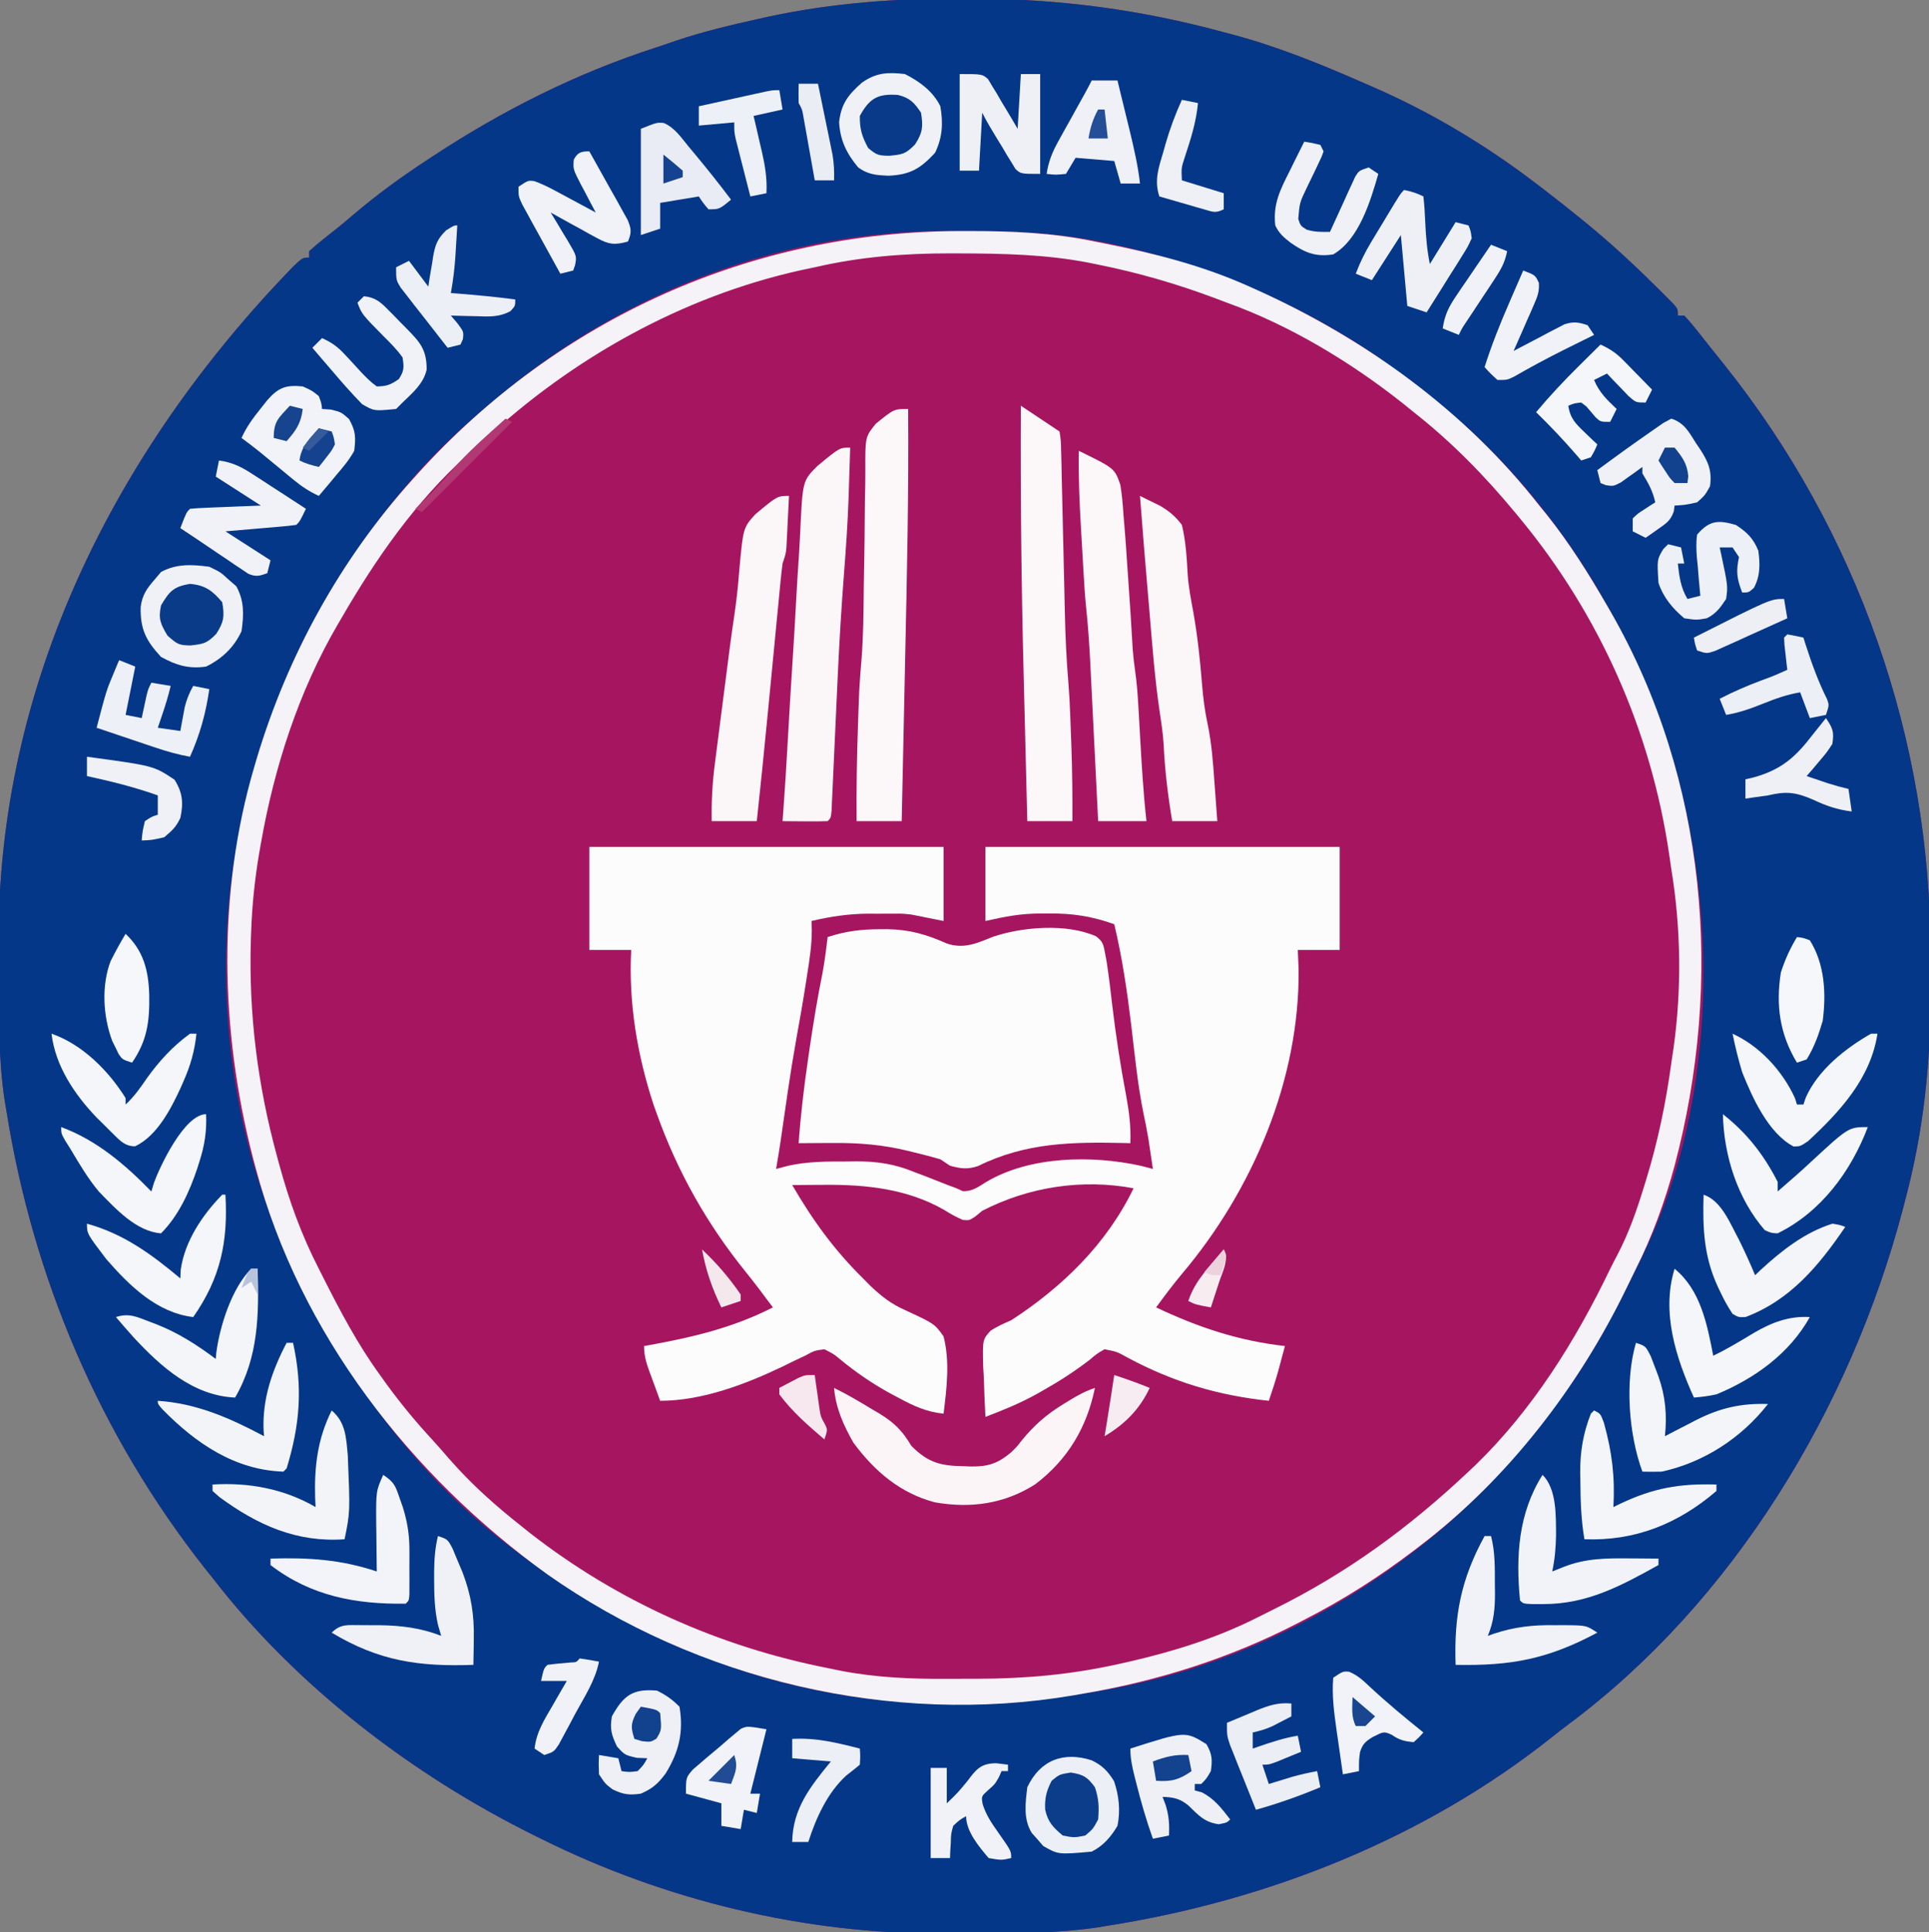 <?xml version="1.0" encoding="UTF-8"?>
<svg version="1.1" xmlns="http://www.w3.org/2000/svg" width="599" height="600">
<rect width="100%" height="100%" fill="#808080" stroke="none"/>
<path d="M0 0 C1.108 0.003 2.215 0.006 3.356 0.009 C30.039 0.117 55.081 3.424 80.875 10.438 C81.742 10.667 82.61 10.896 83.503 11.132 C97.829 14.951 111.322 20.473 124.875 26.438 C125.655 26.775 126.434 27.113 127.238 27.46 C145.238 35.293 162.29 45.514 177.875 57.438 C178.441 57.867 179.007 58.297 179.59 58.74 C183.74 61.906 187.826 65.144 191.875 68.438 C192.442 68.899 193.009 69.36 193.593 69.834 C200.989 75.899 207.959 82.328 214.75 89.062 C215.459 89.762 216.168 90.462 216.898 91.182 C217.548 91.836 218.198 92.49 218.867 93.164 C219.448 93.748 220.03 94.331 220.628 94.932 C221.875 96.438 221.875 96.438 221.875 98.438 C222.535 98.438 223.195 98.438 223.875 98.438 C226.589 101.316 228.968 104.481 231.414 107.589 C232.982 109.573 234.571 111.54 236.16 113.508 C277.655 165.341 300.539 230.382 300.321 296.676 C300.313 300.603 300.341 304.528 300.373 308.455 C300.435 330.301 298.191 351.665 292.562 372.812 C292.263 373.968 291.963 375.124 291.654 376.315 C275.393 437.759 239.128 497.953 187.516 536.207 C185.892 537.424 184.301 538.675 182.715 539.941 C143.179 571.381 94.541 590.627 44.875 598.438 C43.815 598.616 42.755 598.794 41.663 598.977 C29.43 600.792 17.201 600.81 4.853 600.808 C1.174 600.812 -2.504 600.849 -6.184 600.887 C-49.157 601.09 -92.624 590.61 -131.125 571.438 C-131.984 571.014 -132.843 570.59 -133.728 570.153 C-171.377 551.424 -207.328 523.887 -233.125 490.438 C-234.285 488.985 -234.285 488.985 -235.469 487.504 C-268.079 446.173 -288.853 397.352 -297.125 345.438 C-297.312 344.333 -297.499 343.229 -297.691 342.091 C-299.528 329.77 -299.497 317.425 -299.496 304.988 C-299.5 301.237 -299.536 297.486 -299.574 293.734 C-299.951 212.859 -263.33 140.177 -208 83.125 C-205.125 80.438 -205.125 80.438 -203.125 80.438 C-203.125 79.778 -203.125 79.118 -203.125 78.438 C-201.597 77.042 -199.998 75.722 -198.375 74.438 C-197.493 73.736 -196.612 73.035 -195.703 72.312 C-195.172 71.892 -194.642 71.472 -194.095 71.039 C-192.553 69.785 -191.033 68.504 -189.522 67.213 C-182.295 61.055 -174.815 55.584 -166.875 50.375 C-166.284 49.985 -165.692 49.594 -165.083 49.192 C-143.229 34.783 -120.305 23.23 -95.336 15.158 C-93.319 14.501 -91.315 13.813 -89.312 13.113 C-80.877 10.28 -72.312 8.23 -63.625 6.312 C-62.553 6.071 -61.481 5.829 -60.377 5.58 C-40.383 1.321 -20.406 -0.12 0 0 Z " fill="#A61660" transform="translate(299.125,-0.438)"/>
<path d="M0 0 C1.108 0.003 2.215 0.006 3.356 0.009 C30.039 0.117 55.081 3.424 80.875 10.438 C81.742 10.667 82.61 10.896 83.503 11.132 C97.829 14.951 111.322 20.473 124.875 26.438 C125.655 26.775 126.434 27.113 127.238 27.46 C145.238 35.293 162.29 45.514 177.875 57.438 C178.441 57.867 179.007 58.297 179.59 58.74 C183.74 61.906 187.826 65.144 191.875 68.438 C192.442 68.899 193.009 69.36 193.593 69.834 C200.989 75.899 207.959 82.328 214.75 89.062 C215.459 89.762 216.168 90.462 216.898 91.182 C217.548 91.836 218.198 92.49 218.867 93.164 C219.448 93.748 220.03 94.331 220.628 94.932 C221.875 96.438 221.875 96.438 221.875 98.438 C222.535 98.438 223.195 98.438 223.875 98.438 C226.589 101.316 228.968 104.481 231.414 107.589 C232.982 109.573 234.571 111.54 236.16 113.508 C277.655 165.341 300.539 230.382 300.321 296.676 C300.313 300.603 300.341 304.528 300.373 308.455 C300.435 330.301 298.191 351.665 292.562 372.812 C292.263 373.968 291.963 375.124 291.654 376.315 C275.393 437.759 239.128 497.953 187.516 536.207 C185.892 537.424 184.301 538.675 182.715 539.941 C143.179 571.381 94.541 590.627 44.875 598.438 C43.815 598.616 42.755 598.794 41.663 598.977 C29.43 600.792 17.201 600.81 4.853 600.808 C1.174 600.812 -2.504 600.849 -6.184 600.887 C-49.157 601.09 -92.624 590.61 -131.125 571.438 C-131.984 571.014 -132.843 570.59 -133.728 570.153 C-171.377 551.424 -207.328 523.887 -233.125 490.438 C-234.285 488.985 -234.285 488.985 -235.469 487.504 C-268.079 446.173 -288.853 397.352 -297.125 345.438 C-297.312 344.333 -297.499 343.229 -297.691 342.091 C-299.528 329.77 -299.497 317.425 -299.496 304.988 C-299.5 301.237 -299.536 297.486 -299.574 293.734 C-299.951 212.859 -263.33 140.177 -208 83.125 C-205.125 80.438 -205.125 80.438 -203.125 80.438 C-203.125 79.778 -203.125 79.118 -203.125 78.438 C-201.597 77.042 -199.998 75.722 -198.375 74.438 C-197.493 73.736 -196.612 73.035 -195.703 72.312 C-195.172 71.892 -194.642 71.472 -194.095 71.039 C-192.553 69.785 -191.033 68.504 -189.522 67.213 C-182.295 61.055 -174.815 55.584 -166.875 50.375 C-166.284 49.985 -165.692 49.594 -165.083 49.192 C-143.229 34.783 -120.305 23.23 -95.336 15.158 C-93.319 14.501 -91.315 13.813 -89.312 13.113 C-80.877 10.28 -72.312 8.23 -63.625 6.312 C-62.553 6.071 -61.481 5.829 -60.377 5.58 C-40.383 1.321 -20.406 -0.12 0 0 Z M-144.125 123.438 C-144.727 123.938 -145.329 124.439 -145.95 124.955 C-155.756 133.135 -164.919 141.622 -173.125 151.438 C-173.553 151.946 -173.981 152.455 -174.422 152.979 C-182.493 162.63 -189.636 172.66 -196.125 183.438 C-196.583 184.196 -197.04 184.955 -197.512 185.737 C-209.753 206.323 -217.802 228.137 -223.125 251.438 C-223.303 252.181 -223.482 252.924 -223.666 253.69 C-233.887 297.283 -229.178 348.797 -210.125 389.438 C-209.705 390.354 -209.285 391.27 -208.852 392.213 C-193.262 426.18 -171.047 457.537 -141.125 480.438 C-140.566 480.868 -140.007 481.298 -139.431 481.741 C-130.381 488.667 -121.06 494.859 -111.125 500.438 C-110.441 500.822 -109.758 501.206 -109.054 501.602 C-99.988 506.652 -90.855 511.111 -81.112 514.704 C-79.641 515.247 -78.177 515.804 -76.715 516.368 C-38.3 530.912 2.758 532.55 42.875 525.438 C43.855 525.266 44.835 525.095 45.845 524.918 C98.076 515.408 148.818 483.863 180.54 441.226 C181.904 439.399 183.292 437.592 184.684 435.785 C194.529 422.862 201.961 408.777 209.024 394.188 C209.762 392.671 210.516 391.163 211.273 389.656 C234.743 341.222 234.739 279.047 217.968 228.716 C203.736 187.806 179.222 150.247 144.875 123.438 C144.248 122.94 143.621 122.442 142.976 121.929 C133.349 114.287 123.619 107.408 112.875 101.438 C111.878 100.873 111.878 100.873 110.861 100.298 C97.429 92.73 83.499 87.238 68.875 82.438 C67.363 81.929 67.363 81.929 65.82 81.41 C59.489 79.367 53.122 77.719 46.625 76.312 C45.912 76.154 45.2 75.996 44.465 75.832 C30.533 72.928 16.63 72.106 2.437 72.177 C-0.123 72.187 -2.682 72.177 -5.242 72.164 C-55.897 72.117 -105.354 90.985 -144.125 123.438 Z " fill="#043787" transform="translate(299.125,-0.438)"/>
<path d="M0 0 C36.3 0 72.6 0 110 0 C110 7.59 110 15.18 110 23 C105.05 22.01 105.05 22.01 100 21 C97.197 20.708 97.197 20.708 94.781 20.734 C93.911 20.732 93.041 20.729 92.145 20.727 C91.272 20.734 90.399 20.742 89.5 20.75 C88.627 20.742 87.755 20.735 86.855 20.727 C80.698 20.745 74.988 21.588 69 23 C69.027 23.962 69.054 24.923 69.082 25.914 C69.079 30.475 68.4 34.878 67.688 39.375 C67.483 40.7 67.483 40.7 67.275 42.052 C66.337 48.068 65.293 54.058 64.2 60.048 C62.354 70.359 60.931 80.743 59.433 91.11 C58.988 94.079 58.501 97.04 58 100 C59.227 99.676 60.454 99.353 61.719 99.02 C67.645 97.708 73.452 97.669 79.5 97.688 C81.115 97.663 81.115 97.663 82.762 97.639 C89.445 97.635 94.83 98.455 101 101 C102.182 101.446 103.364 101.892 104.582 102.352 C106.749 103.206 108.915 104.06 111.082 104.914 C112.045 105.272 113.008 105.631 114 106 C114.643 106.296 115.286 106.593 115.949 106.898 C118.888 107.044 120.726 105.601 123.161 104.1 C136.79 95.95 156.132 95.692 171.254 99.027 C172.49 99.348 173.726 99.669 175 100 C174.711 98.041 174.419 96.083 174.125 94.125 C173.963 93.034 173.8 91.944 173.633 90.82 C173.182 88.097 172.667 85.45 172.082 82.758 C170.234 73.663 169.358 64.378 168.253 55.169 C166.982 44.635 165.47 34.333 163 24 C156.008 21.516 149.839 20.552 142.438 20.688 C141.116 20.683 141.116 20.683 139.768 20.678 C133.682 20.727 129.236 21.614 123 23 C123 15.41 123 7.82 123 0 C159.3 0 195.6 0 233 0 C233 10.56 233 21.12 233 32 C228.71 32 224.42 32 220 32 C220.083 33.98 220.165 35.96 220.25 38 C220.608 72.25 205.965 106.603 184.086 132.512 C181.244 135.901 178.609 139.43 176 143 C189.033 149.17 201.588 153.374 216 155 C215.544 156.709 215.085 158.417 214.625 160.125 C214.37 161.076 214.115 162.028 213.852 163.008 C212.989 166.039 212.018 169.018 211 172 C195.168 170.319 181.32 166.175 167.293 158.672 C163.792 156.73 163.792 156.73 160 156 C157.639 157.34 157.639 157.34 155.25 159.375 C150.651 162.884 145.979 165.912 140.938 168.75 C140.302 169.114 139.666 169.478 139.011 169.853 C133.858 172.72 128.508 174.906 123 177 C122.767 172.938 122.625 168.879 122.5 164.812 C122.399 163.087 122.399 163.087 122.297 161.326 C122.103 152.982 122.103 152.982 124.645 150.198 C126.713 148.911 128.756 147.938 131 147 C146.912 136.646 160.69 123.263 169 106 C153 103.023 136.463 105.553 122 113 C121.313 113.567 120.626 114.134 119.918 114.719 C118 116 118 116 115.992 115.832 C113.883 114.951 112.061 113.904 110.125 112.688 C98.731 106.18 85.922 104.823 73.062 104.938 C72.092 104.942 71.122 104.947 70.123 104.951 C67.749 104.963 65.374 104.979 63 105 C69.298 115.855 76.058 125.185 85 134 C85.726 134.736 86.451 135.472 87.199 136.23 C90.633 139.507 93.758 141.963 98.113 143.863 C107.191 148.08 107.191 148.08 110 152 C112.001 159.785 110.98 168.111 110 176 C104.627 175.454 100.671 173.587 96 171.062 C94.89 170.476 94.89 170.476 93.759 169.878 C87.984 166.742 82.697 163.126 77.643 158.924 C75.89 157.48 75.89 157.48 73 156 C69.932 156.402 69.932 156.402 67 158 C65.909 158.512 64.819 159.024 63.695 159.551 C61.928 160.423 61.928 160.423 60.125 161.312 C48.5 166.883 35.01 172 22 172 C21.161 169.731 20.328 167.46 19.5 165.188 C19.262 164.545 19.023 163.902 18.777 163.24 C17.729 160.351 17 158.099 17 155 C17.643 154.885 18.286 154.77 18.949 154.652 C32.45 152.188 44.742 149.255 57 143 C54.203 139.22 51.389 135.467 48.434 131.809 C36.473 116.969 27.433 100.946 21 83 C20.661 82.059 20.322 81.118 19.973 80.148 C14.851 64.542 12.153 48.418 13 32 C8.71 32 4.42 32 0 32 C0 21.44 0 10.88 0 0 Z " fill="#FDFCFC" transform="translate(183,263)"/>
<path d="M0 0 C0.893 -0.001 1.787 -0.001 2.707 -0.002 C15.925 0.014 28.654 0.529 41.625 3.25 C42.571 3.438 43.517 3.625 44.492 3.818 C60.122 6.926 75.048 10.686 89.625 17.25 C90.378 17.588 91.131 17.925 91.907 18.273 C125.764 33.573 156.589 55.862 179.625 85.25 C180.415 86.223 181.205 87.196 182.02 88.199 C189.072 97.051 194.972 106.455 200.625 116.25 C201.026 116.941 201.427 117.632 201.84 118.343 C231.676 170.339 236.86 232.938 221.625 290.25 C218.577 301.454 214.771 312.017 209.555 322.392 C208.589 324.321 207.652 326.262 206.719 328.207 C191.838 358.946 169.873 387.473 142.625 408.25 C141.982 408.743 141.339 409.235 140.676 409.743 C129.842 417.971 118.73 425.05 106.625 431.25 C105.893 431.631 105.16 432.012 104.406 432.405 C83.325 443.276 60.979 450.32 37.625 454.25 C36.697 454.412 35.769 454.575 34.812 454.742 C-21.465 464.316 -81.82 449.982 -128.438 417.125 C-170.917 386.52 -205.328 342.294 -218.938 291.125 C-219.382 289.463 -219.382 289.463 -219.836 287.767 C-229.998 248.366 -230.969 205.473 -219.375 166.25 C-219.145 165.465 -218.914 164.679 -218.677 163.87 C-209.072 131.812 -192.791 102.134 -170.375 77.25 C-169.819 76.632 -169.263 76.014 -168.689 75.377 C-125.002 27.14 -65.015 0.044 0 0 Z M-45.375 11.25 C-46.807 11.554 -48.239 11.858 -49.672 12.16 C-86.582 20.33 -120.859 39.568 -148.375 65.25 C-150.021 66.688 -151.667 68.125 -153.312 69.562 C-169.395 84.114 -181.567 101.571 -192.375 120.25 C-192.741 120.872 -193.107 121.493 -193.483 122.134 C-205.646 142.954 -213.234 166.576 -217.375 190.25 C-217.57 191.35 -217.764 192.449 -217.965 193.582 C-219.268 201.448 -220.089 209.283 -220.375 217.25 C-220.426 218.654 -220.426 218.654 -220.478 220.087 C-221.18 243.001 -218.409 265.142 -212.375 287.25 C-212.161 288.046 -211.947 288.842 -211.727 289.662 C-208.607 301.12 -204.817 311.672 -199.375 322.25 C-198.961 323.072 -198.546 323.894 -198.119 324.74 C-192.775 335.328 -187.363 345.64 -180.375 355.25 C-179.657 356.252 -178.939 357.253 -178.199 358.285 C-173.921 364.13 -169.404 369.621 -164.496 374.945 C-162.556 377.054 -160.678 379.201 -158.812 381.375 C-151.982 389.174 -144.517 395.84 -136.375 402.25 C-135.506 402.947 -134.637 403.645 -133.742 404.363 C-106.559 425.544 -75.106 439.575 -41.375 446.25 C-40.101 446.513 -38.827 446.775 -37.515 447.046 C-26.205 449.242 -15.173 449.686 -3.67 449.586 C-0.746 449.562 2.177 449.566 5.102 449.572 C20.037 449.551 34.327 448.266 48.938 445 C49.908 444.785 50.878 444.569 51.877 444.347 C65.994 441.118 79.51 436.927 92.444 430.356 C94.037 429.548 95.635 428.751 97.235 427.96 C119.981 416.713 139.188 402.625 157.625 385.25 C158.357 384.56 159.089 383.871 159.844 383.16 C177.598 365.935 190.977 344.442 201.625 322.28 C202.329 320.85 203.06 319.433 203.81 318.027 C207.449 311.113 209.898 304.021 212.188 296.562 C212.48 295.617 212.48 295.617 212.778 294.652 C216.457 282.663 218.943 270.675 220.625 258.25 C220.85 256.747 221.075 255.245 221.301 253.742 C223.857 235.427 223.611 216.481 220.625 198.25 C220.391 196.66 220.159 195.071 219.93 193.48 C214.301 155.153 198.322 119.147 173.625 89.25 C172.913 88.386 172.913 88.386 172.188 87.505 C162.598 75.936 152.461 65.559 140.625 56.25 C139.65 55.459 138.676 54.667 137.672 53.852 C121.37 40.867 102.289 29.312 82.625 22.25 C81.375 21.777 80.125 21.303 78.875 20.828 C67.027 16.391 55.097 12.938 42.688 10.438 C41.671 10.231 40.654 10.024 39.606 9.811 C26.254 7.234 12.928 6.976 -0.625 6.938 C-1.951 6.934 -1.951 6.934 -3.303 6.93 C-17.682 6.925 -31.329 7.998 -45.375 11.25 Z " fill="#F5F3F7" transform="translate(298.375,71.75)"/>
<path d="M0 0 C0.829 -0.005 1.658 -0.009 2.512 -0.014 C9.386 0.109 14.663 1.613 20.957 4.441 C26.226 6.202 30.247 4.39 35.188 2.375 C44.324 -0.75 58.191 -1.876 67.268 2.196 C69.416 3.793 69.585 4.768 70.07 7.371 C70.222 8.178 70.374 8.986 70.53 9.818 C71.241 14.387 71.793 18.968 72.312 23.562 C73.431 33.065 74.885 42.461 76.667 51.862 C77.584 56.817 78.138 61.397 77.938 66.438 C77.319 66.422 76.701 66.406 76.064 66.39 C59.865 66.034 45.468 66.218 30.621 73.547 C27.296 74.65 25.296 74.34 21.938 73.438 C20.948 72.778 19.957 72.118 18.938 71.438 C16.334 70.685 13.758 70.003 11.125 69.375 C10.426 69.202 9.726 69.028 9.006 68.85 C1.068 66.912 -6.269 66.306 -14.438 66.375 C-15.971 66.382 -15.971 66.382 -17.535 66.389 C-20.044 66.4 -22.553 66.417 -25.062 66.438 C-24.446 57.796 -23.435 49.259 -22.188 40.688 C-21.923 38.849 -21.923 38.849 -21.653 36.974 C-20.514 29.185 -19.238 21.449 -17.676 13.734 C-16.977 9.976 -16.506 6.234 -16.062 2.438 C-10.619 0.633 -5.725 0.019 0 0 Z " fill="#FDFCFD" transform="translate(273.062,288.562)"/>
<path d="M0 0 C6 4 6 4 12 8 C12.43 10.735 12.43 10.735 12.508 14.263 C12.545 15.582 12.581 16.902 12.619 18.261 C12.645 19.712 12.67 21.162 12.695 22.613 C12.732 24.104 12.77 25.594 12.81 27.085 C12.911 31.024 12.995 34.963 13.075 38.902 C13.205 45.167 13.363 51.431 13.518 57.696 C13.569 59.868 13.614 62.039 13.659 64.211 C13.818 71.581 14.157 78.904 14.772 86.251 C15.034 89.405 15.198 92.556 15.316 95.719 C15.379 97.395 15.379 97.395 15.443 99.105 C15.483 100.226 15.522 101.346 15.562 102.5 C15.606 103.62 15.649 104.74 15.693 105.895 C15.973 113.601 16.037 121.288 16 129 C11.38 129 6.76 129 2 129 C1.733 118.53 1.472 108.059 1.218 97.589 C1.099 92.722 0.979 87.854 0.854 82.987 C0.147 55.319 -0.136 27.677 0 0 Z " fill="#FCF8F9" transform="translate(317,126)"/>
<path d="M0 0 C0.211 25.839 -0.368 51.658 -0.927 77.489 C-1.05 83.202 -1.169 88.916 -1.289 94.629 C-1.523 105.753 -1.76 116.876 -2 128 C-6.62 128 -11.24 128 -16 128 C-16.101 117.923 -15.914 107.884 -15.562 97.812 C-15.523 96.65 -15.484 95.488 -15.444 94.29 C-15.402 93.149 -15.36 92.008 -15.316 90.832 C-15.28 89.829 -15.243 88.826 -15.205 87.792 C-15.028 84.522 -14.771 81.275 -14.494 78.012 C-13.917 70.664 -13.839 63.344 -13.781 55.977 C-13.73 52.405 -13.665 48.833 -13.602 45.261 C-13.539 41.56 -13.492 37.86 -13.479 34.158 C-13.464 30.536 -13.406 26.918 -13.319 23.298 C-13.294 21.93 -13.285 20.563 -13.291 19.195 C-13.332 8.636 -13.332 8.636 -10.017 4.565 C-4.387 0 -4.387 0 0 0 Z " fill="#FCF8FA" transform="translate(282,127)"/>
<path d="M0 0 C-0.115 3.938 -0.244 7.875 -0.375 11.812 C-0.421 13.405 -0.421 13.405 -0.469 15.029 C-0.748 23.188 -1.309 31.303 -1.941 39.441 C-2.725 49.603 -3.338 59.765 -3.816 69.945 C-3.863 70.943 -3.863 70.943 -3.911 71.961 C-4.166 77.383 -4.413 82.805 -4.657 88.228 C-4.813 91.686 -4.971 95.145 -5.133 98.603 C-5.253 101.162 -5.369 103.72 -5.481 106.279 C-5.534 107.413 -5.588 108.547 -5.643 109.715 C-5.71 111.215 -5.71 111.215 -5.779 112.746 C-6 115 -6 115 -7 116 C-10.595 116.111 -14.179 116.061 -17.775 116.029 C-18.839 116.019 -19.904 116.01 -21 116 C-20.942 115.238 -20.884 114.475 -20.824 113.69 C-20.289 106.468 -19.832 99.247 -19.434 92.016 C-18.937 82.988 -18.387 73.963 -17.802 64.939 C-17.451 59.509 -17.123 54.078 -16.841 48.644 C-16.565 43.346 -16.234 38.054 -15.865 32.762 C-15.735 30.758 -15.624 28.753 -15.535 26.747 C-14.78 10.311 -14.78 10.311 -10.192 5.719 C-3.278 0 -3.278 0 0 0 Z " fill="#FBF7F9" transform="translate(264,139)"/>
<path d="M0 0 C11.092 5.423 11.092 5.423 12.894 10.535 C13.41 13.698 13.68 16.802 13.875 20 C13.975 21.169 14.076 22.338 14.179 23.542 C14.495 27.359 14.752 31.178 15 35 C15.095 36.361 15.19 37.723 15.287 39.084 C15.825 46.68 16.319 54.277 16.75 61.88 C16.925 64.068 17.181 66.25 17.496 68.422 C18.02 72.139 18.289 75.803 18.5 79.551 C18.541 80.25 18.581 80.948 18.623 81.669 C18.751 83.883 18.876 86.098 19 88.312 C19.502 97.228 20.018 106.121 21 115 C16.05 115 11.1 115 6 115 C5.914 113.265 5.829 111.53 5.74 109.743 C5.455 103.975 5.168 98.208 4.878 92.44 C4.703 88.947 4.529 85.455 4.357 81.962 C4.159 77.935 3.956 73.909 3.754 69.883 C3.693 68.644 3.633 67.405 3.571 66.128 C3.267 60.147 2.867 54.205 2.23 48.25 C1.873 44.757 1.664 41.259 1.465 37.754 C1.422 37.017 1.379 36.281 1.335 35.522 C1.245 33.98 1.157 32.438 1.07 30.896 C0.938 28.571 0.8 26.245 0.662 23.92 C0.199 15.939 -0.147 7.999 0 0 Z " fill="#FCF7F9" transform="translate(335,140)"/>
<path d="M0 0 C-0.141 2.938 -0.287 5.875 -0.438 8.812 C-0.477 9.646 -0.516 10.479 -0.557 11.338 C-0.599 12.14 -0.64 12.943 -0.684 13.77 C-0.72 14.508 -0.757 15.246 -0.795 16.007 C-1 18 -1 18 -2 21 C-2.246 22.875 -2.451 24.756 -2.633 26.639 C-2.746 27.798 -2.86 28.958 -2.977 30.153 C-3.097 31.412 -3.216 32.671 -3.34 33.969 C-3.534 35.964 -3.728 37.959 -3.923 39.954 C-4.195 42.761 -4.464 45.568 -4.733 48.376 C-5.263 53.884 -5.798 59.391 -6.333 64.898 C-6.462 66.234 -6.592 67.571 -6.721 68.907 C-7.757 79.611 -8.843 90.308 -10 101 C-14.62 101 -19.24 101 -24 101 C-24.095 94.94 -23.802 89.148 -23.012 83.145 C-22.909 82.329 -22.806 81.513 -22.7 80.672 C-22.368 78.052 -22.028 75.432 -21.688 72.812 C-21.456 70.998 -21.224 69.183 -20.993 67.368 C-18.119 44.892 -18.119 44.892 -17.007 37.297 C-16.374 32.978 -15.877 28.689 -15.539 24.336 C-14.256 9.898 -14.256 9.898 -10.434 5.688 C-3.617 0 -3.617 0 0 0 Z " fill="#FBF6F8" transform="translate(245,154)"/>
<path d="M0 0 C0.613 0.307 1.226 0.615 1.857 0.932 C3.328 1.665 4.806 2.385 6.289 3.094 C9.162 4.823 10.96 6.314 13 9 C14.247 14.183 14.523 19.277 14.815 24.586 C15.105 28.379 15.804 32.076 16.5 35.812 C17.849 43.369 18.661 50.919 19.266 58.57 C19.611 62.725 20.104 66.727 20.988 70.805 C22.271 76.866 22.687 82.954 23.125 89.125 C23.211 90.272 23.298 91.42 23.387 92.602 C23.597 95.401 23.799 98.2 24 101 C19.38 101 14.76 101 10 101 C8.659 93.04 7.717 85.255 7.344 77.191 C7.12 73.748 6.62 70.379 6.098 66.969 C4.583 56.672 3.808 46.305 2.938 35.938 C2.763 33.895 2.588 31.853 2.412 29.811 C1.562 19.877 0.735 9.943 0 0 Z " fill="#FBF7F9" transform="translate(354,154)"/>
<path d="M0 0 C4.144 2.029 8.061 4.352 12 6.75 C12.712 7.168 13.423 7.585 14.156 8.016 C18.698 10.795 21.227 13.342 24 18 C29.162 23.199 33.086 24.222 40.25 24.312 C41.377 24.356 41.377 24.356 42.527 24.4 C47.848 24.461 50.778 23.506 55 20 C56.755 18.285 56.755 18.285 58.125 16.5 C62.075 11.591 66.148 8.059 71.562 4.812 C72.139 4.457 72.716 4.102 73.311 3.736 C75.856 2.189 78.163 0.946 81 0 C78.503 12.257 72.569 22.249 62.512 29.891 C52.957 36.012 42.499 37.479 31.328 35.535 C20.514 32.697 12.574 25.88 6 17 C2.942 11.634 0.505 6.224 0 0 Z " fill="#FBF5F7" transform="translate(259,431)"/>
<path d="M0 0 C4.478 2.239 8.778 5.396 11 10 C11.907 15.292 11.676 19.57 9.375 24.438 C4.857 29.313 1.685 31.256 -5 31.562 C-8.756 31.423 -11.524 31.237 -14.562 28.938 C-18.156 24.607 -20.104 20.569 -20.438 14.938 C-19.804 9.24 -17.61 6.418 -13.375 2.688 C-8.958 -0.451 -5.326 -0.639 0 0 Z " fill="#EFF1F7" transform="translate(281,23)"/>
<path d="M0 0 C3.5 1.688 3.5 1.688 6 4 C6.784 4.681 7.567 5.361 8.375 6.062 C10.892 10.613 10.726 14.921 10 20 C7.673 25.027 3.959 28.557 -1 31 C-6.415 31.774 -10.232 30.609 -15 28 C-19.708 22.911 -21.466 19.353 -21.316 12.504 C-20.85 8.815 -19.434 6.763 -17 4 C-16.34 3.216 -15.68 2.433 -15 1.625 C-10.173 -0.989 -5.361 -0.72 0 0 Z " fill="#EFF1F6" transform="translate(65,176)"/>
<path d="M0 0 C2.812 1.25 2.812 1.25 5 3 C5.812 5.188 5.812 5.188 6 7 C7.361 7.093 7.361 7.093 8.75 7.188 C12 8 12 8 14.375 10.125 C16.474 13.839 16.499 15.761 16 20 C14.479 22.755 12.549 25.059 10.5 27.438 C9.975 28.074 9.451 28.71 8.91 29.365 C7.622 30.923 6.313 32.463 5 34 C2.085 32.652 -0.276 31.109 -2.75 29.066 C-3.441 28.5 -4.132 27.933 -4.844 27.35 C-5.555 26.76 -6.267 26.17 -7 25.562 C-8.416 24.396 -9.833 23.231 -11.25 22.066 C-11.874 21.55 -12.498 21.034 -13.141 20.502 C-15.059 18.952 -17.018 17.468 -19 16 C-17.455 12.559 -15.417 9.813 -13.062 6.875 C-12.373 6.006 -11.683 5.137 -10.973 4.242 C-7.49 0.284 -5.158 -0.516 0 0 Z " fill="#F1F3F8" transform="translate(94,120)"/>
<path d="M0 0 C3.311 1.627 4.974 3.352 6.906 6.469 C8.448 11.015 8.927 15.628 7.969 20.344 C5.942 23.77 3.554 26.551 -0.031 28.344 C-10.397 29.278 -10.397 29.278 -15.094 26.594 C-15.733 25.851 -16.372 25.109 -17.031 24.344 C-17.557 23.759 -18.083 23.173 -18.625 22.57 C-21.327 18.292 -20.618 13.214 -20.031 8.344 C-16.034 -0.094 -8.782 -2.837 0 0 Z " fill="#ECEFF5" transform="translate(339.031,546.656)"/>
<path d="M0 0 C3 1 3 1 4.535 3.879 C5.039 5.094 5.543 6.31 6.062 7.562 C6.569 8.76 7.076 9.958 7.598 11.191 C10.287 18.204 11.294 24.497 11.125 32 C11.116 32.775 11.107 33.549 11.098 34.348 C11.074 36.232 11.039 38.116 11 40 C-5.847 40.605 -18.277 38.852 -33 30 C-30.13 27.13 -27.84 27.712 -23.913 27.672 C-22.502 27.68 -22.502 27.68 -21.062 27.688 C-20.114 27.689 -19.165 27.69 -18.187 27.691 C-11.442 27.784 -5.326 28.511 1 31 C0.505 29.298 0.505 29.298 0 27.562 C-1.077 22.772 -1.192 18.135 -1.188 13.25 C-1.188 12.517 -1.189 11.784 -1.189 11.03 C-1.151 7.236 -0.907 3.688 0 0 Z " fill="#EFF1F7" transform="translate(136,477)"/>
<path d="M0 0 C0.66 0 1.32 0 2 0 C3.286 4.947 3.184 9.864 3.188 14.938 C3.2 15.819 3.212 16.7 3.225 17.607 C3.236 22.481 2.907 26.426 1 31 C1.892 30.681 1.892 30.681 2.803 30.355 C9.32 28.189 15.098 27.566 21.938 27.688 C22.869 27.684 23.8 27.681 24.76 27.678 C31.598 27.732 31.598 27.732 35 30 C19.653 38.188 8.338 40.34 -9 40 C-9.519 24.859 -7.398 13.504 0 0 Z " fill="#F1F2F7" transform="translate(461,477)"/>
<path d="M0 0 C4.447 4.447 4.13 12.806 4.188 18.812 C4.116 22.625 3.808 26.262 3 30 C4.196 29.526 5.393 29.051 6.625 28.562 C13.299 25.916 19.802 25.868 26.875 25.938 C27.754 25.942 28.633 25.947 29.539 25.951 C31.693 25.963 33.846 25.981 36 26 C36 26.66 36 27.32 36 28 C24.371 34.45 13.879 40.156 0.25 40.125 C-0.9 40.128 -2.05 40.13 -3.234 40.133 C-6 40 -6 40 -7 39 C-8.33 25.216 -7.539 11.925 0 0 Z " fill="#F1F3F8" transform="translate(479,458)"/>
<path d="M0 0 C0.66 0 1.32 0 2 0 C2.433 14.141 2.313 27.392 -5 40 C-18.021 39.408 -27.943 30.511 -36.398 21.422 C-38.296 19.305 -40.164 17.17 -42 15 C-37.961 13.654 -35.37 14.986 -31.562 16.438 C-30.855 16.703 -30.148 16.969 -29.42 17.243 C-22.616 19.928 -16.866 23.623 -11 28 C-10.948 27.392 -10.897 26.783 -10.844 26.156 C-9.778 17.919 -6.085 6.085 0 0 Z " fill="#F4F5F9" transform="translate(78,394)"/>
<path d="M0 0 C0.66 0 1.32 0 2 0 C5.068 13.914 4.134 25.503 0 39 C-0.33 39.33 -0.66 39.66 -1 40 C-16.139 39.504 -28.319 31.128 -38.602 20.602 C-40 19 -40 19 -40 18 C-27.87 18.809 -17.641 23.34 -7 29 C-7.046 28.429 -7.093 27.858 -7.141 27.27 C-7.579 17.414 -4.527 8.665 0 0 Z " fill="#F2F4F8" transform="translate(89,417)"/>
<path d="M0 0 C4.403 3.776 4.478 8.455 5 14 C5.722 31.555 5.722 31.555 4 40 C-10.841 41.071 -23.048 35.591 -34.844 26.906 C-35.555 26.277 -36.267 25.648 -37 25 C-37 24.34 -37 23.68 -37 23 C-25.757 22.301 -14.781 24.327 -5 30 C-5.046 29.068 -5.093 28.136 -5.141 27.176 C-5.415 17.475 -4.431 8.862 0 0 Z " fill="#F2F4F8" transform="translate(103,438)"/>
<path d="M0 0 C3.492 2.328 3.796 3.445 5.125 7.312 C5.458 8.257 5.79 9.202 6.133 10.176 C7.465 14.515 8.127 18.507 8.133 23.047 C8.135 24.437 8.135 24.437 8.137 25.855 C8.133 26.811 8.129 27.766 8.125 28.75 C8.131 30.206 8.131 30.206 8.137 31.691 C8.135 32.613 8.134 33.535 8.133 34.484 C8.132 35.327 8.131 36.17 8.129 37.038 C8 39 8 39 7 40 C-8.426 40.222 -22.431 37.675 -35 28 C-35 27.34 -35 26.68 -35 26 C-23.261 25.648 -13.24 26.253 -2 30 C-2.016 28.957 -2.016 28.957 -2.032 27.892 C-2.073 24.72 -2.099 21.547 -2.125 18.375 C-2.142 17.281 -2.159 16.186 -2.176 15.059 C-2.237 5.019 -2.237 5.019 0 0 Z " fill="#F3F4F9" transform="translate(119,458)"/>
<path d="M0 0 C2 1 2 1 3.07 3.887 C5.565 12.876 6.521 20.612 6 30 C6.69 29.662 7.379 29.325 8.09 28.977 C18.416 24.076 26.581 22.652 38 23 C38 23.66 38 24.32 38 25 C26.023 35.281 12.636 40.588 -3 40 C-4.021 34.047 -4.217 28.221 -4.25 22.188 C-4.271 21.254 -4.291 20.32 -4.312 19.357 C-4.349 12.818 -3.405 7.105 -1 1 C-0.67 0.67 -0.34 0.34 0 0 Z " fill="#F3F5F9" transform="translate(495,438)"/>
<path d="M0 0 C5.597 1.866 8.239 8.951 11 14 C12.787 17.62 14.447 21.274 16 25 C16.534 24.492 17.067 23.984 17.617 23.461 C24.167 17.41 31.372 11.72 40 9 C42.312 9.375 42.312 9.375 44 10 C35.822 22.016 26.934 32.77 13 38 C10.844 38.078 10.844 38.078 9 37 C7.577 34.841 6.466 32.881 5.375 30.562 C5.069 29.926 4.764 29.289 4.449 28.633 C0.051 19.145 -0.293 10.385 0 0 Z " fill="#F4F5F9" transform="translate(529,371)"/>
<path d="M0 0 C8.508 3.895 15.502 11.549 19.375 20 C19.581 20.66 19.788 21.32 20 22 C20.66 22 21.32 22 22 22 C22.247 21.276 22.495 20.551 22.75 19.805 C26.566 11.242 35.012 4.56 43 0 C43.66 0 44.32 0 45 0 C42.866 13.922 33.322 24.209 23.414 33.398 C21 35 21 35 18.93 35.02 C11.079 30.872 6.166 19.871 3 12 C1.803 8.033 0.821 4.061 0 0 Z " fill="#F4F6F9" transform="translate(538,321)"/>
<path d="M0 0 C9.546 3.291 17.744 11.516 23 20 C23 20.66 23 21.32 23 22 C25.664 19.54 27.579 16.798 29.625 13.812 C33.456 8.477 37.661 3.866 43 0 C43.66 0 44.32 0 45 0 C44.444 5.368 43.168 9.817 41 14.75 C40.696 15.442 40.392 16.135 40.079 16.848 C37.04 23.433 32.747 31.749 25.965 34.965 C22.394 35.029 20.616 32.469 18.145 30.141 C17.437 29.434 16.729 28.728 16 28 C15.323 27.335 14.646 26.67 13.949 25.984 C7.096 18.799 1.187 10.02 0 0 Z " fill="#F4F6F9" transform="translate(16,321)"/>
<path d="M0 0 C0.33 0 0.66 0 1 0 C1.846 14.484 -0.477 25.824 -9 38 C-20.293 36.663 -28.798 28.27 -36 20 C-42 12.12 -42 12.12 -42 9 C-30.615 12.135 -21.96 18.489 -13 26 C-12.959 25.093 -12.918 24.185 -12.875 23.25 C-11.595 14.378 -6.14 6.283 0 0 Z " fill="#F4F6F9" transform="translate(69,371)"/>
<path d="M0 0 C3 1 3 1 4.605 4.176 C5.151 5.548 5.677 6.927 6.188 8.312 C6.456 9.029 6.724 9.745 7 10.482 C9.184 16.711 9.674 22.414 9 29 C10.062 28.446 11.124 27.891 12.219 27.32 C13.646 26.588 15.073 25.856 16.5 25.125 C17.196 24.76 17.892 24.395 18.609 24.02 C26.009 20.251 32.682 18.703 41 19 C32.795 29.505 21.148 37.133 8 40 C6.001 40.045 3.999 40.054 2 40 C-2.271 28.408 -3.47 11.918 0 0 Z " fill="#F4F5F9" transform="translate(508,417)"/>
<path d="M0 0 C7.413 5.79 12.733 12.631 17 21 C17 21.99 17 22.98 17 24 C18.146 23.001 19.292 22 20.438 21 C21.17 20.363 21.902 19.726 22.656 19.07 C24.195 17.711 25.717 16.331 27.219 14.93 C39.021 4 39.021 4 45 4 C39.768 17.769 30.466 30.385 17 37 C14.992 36.902 14.992 36.902 13 36 C4.486 26.191 0.288 12.81 0 0 Z " fill="#F5F6FA" transform="translate(535,346)"/>
<path d="M0 0 C8.07 6.576 10.129 17.296 12 27 C16.357 24.924 20.472 22.409 24.604 19.922 C30.096 16.711 35.524 14.608 42 15 C35.666 26.335 24.892 34.079 13 39 C10.636 39.525 8.422 39.798 6 40 C0.45 27.672 -4.18 13.577 0 0 Z " fill="#F5F6FA" transform="translate(520,394)"/>
<path d="M0 0 C0.224 5.249 -0.465 9.718 -2.062 14.688 C-2.39 15.723 -2.39 15.723 -2.724 16.78 C-5.15 24.05 -8.526 31.526 -14 37 C-21.717 36.41 -28.135 29.338 -33.305 24.023 C-36.675 20.001 -39.32 15.498 -42 11 C-42.562 10.105 -43.124 9.211 -43.703 8.289 C-45 6 -45 6 -45 4 C-34 8.051 -25.058 15.697 -17 24 C-16.736 23.122 -16.471 22.244 -16.199 21.34 C-14.345 16.174 -6.696 0 0 0 Z " fill="#F5F6FA" transform="translate(64,346)"/>
<path d="M0 0 C4.121 1.374 5.45 4.186 7.688 7.688 C8.103 8.3 8.519 8.913 8.947 9.545 C11.485 13.474 12.65 16.184 12 21 C10.438 23.812 10.438 23.812 8 26 C4.25 26.812 4.25 26.812 1 27 C0.919 27.593 0.838 28.186 0.754 28.797 C-0.231 31.676 -1.592 32.525 -4.062 34.25 C-4.796 34.771 -5.529 35.292 -6.285 35.828 C-6.851 36.215 -7.417 36.602 -8 37 C-9.32 36.34 -10.64 35.68 -12 35 C-12 33.68 -12 32.36 -12 31 C-10.469 29.516 -10.469 29.516 -8.5 28.25 C-7.85 27.822 -7.201 27.394 -6.531 26.953 C-6.026 26.639 -5.521 26.324 -5 26 C-5.763 22.517 -7.154 20.049 -9 17 C-9 16.34 -9 15.68 -9 15 C-9.905 15.667 -9.905 15.667 -10.828 16.348 C-12.027 17.197 -12.027 17.197 -13.25 18.062 C-14.039 18.631 -14.828 19.199 -15.641 19.785 C-18 21 -18 21 -20.297 20.684 C-20.859 20.458 -21.421 20.232 -22 20 C-22.33 18.68 -22.66 17.36 -23 16 C-17.227 11.727 -11.407 7.522 -5.5 3.438 C-4.52 2.756 -3.541 2.074 -2.531 1.371 C-1.696 0.919 -0.861 0.466 0 0 Z " fill="#EFF1F7" transform="translate(519,130)"/>
<path d="M0 0 C2.873 1.405 4.745 2.745 7 5 C8.312 12.862 6.845 18.982 2.711 25.707 C0.326 28.904 -1.332 30.395 -5 32 C-8.628 32.518 -10.443 32.266 -13.75 30.688 C-16 29 -16 29 -18 26 C-18.125 22.812 -18.125 22.812 -18 20 C-16.02 20.33 -14.04 20.66 -12 21 C-11.67 22.32 -11.34 23.64 -11 25 C-8.626 25.334 -8.626 25.334 -6 25 C-4.157 23.1 -4.157 23.1 -3 21 C-4.072 20.959 -5.145 20.918 -6.25 20.875 C-10 20 -10 20 -12.438 17.312 C-14.143 13.696 -14.655 11.928 -14 8 C-10.359 1.471 -7.537 -0.65 0 0 Z " fill="#EEF0F6" transform="translate(204,525)"/>
<path d="M0 0 C1.783 3.08 1.887 4.865 1.375 8.375 C0 10.75 0 10.75 -1.625 12.375 C-2.285 12.375 -2.945 12.375 -3.625 12.375 C-3.625 13.035 -3.625 13.695 -3.625 14.375 C-2.924 14.561 -2.223 14.746 -1.5 14.938 C2.471 16.923 4.682 19.914 7.375 23.375 C6.375 24.375 6.375 24.375 3.812 24.875 C-0.724 24.215 -2.419 22.088 -5.656 19 C-8.204 16.897 -10.354 16.457 -13.625 16.375 C-13.295 17.241 -12.965 18.108 -12.625 19 C-11.638 22.332 -11.461 24.927 -11.625 28.375 C-13.275 28.705 -14.925 29.035 -16.625 29.375 C-18.67 23.65 -20.328 17.89 -21.812 12 C-21.991 11.298 -22.17 10.596 -22.354 9.873 C-23.076 6.962 -23.625 4.387 -23.625 1.375 C-6.575 -4.07 -6.575 -4.07 0 0 Z " fill="#EEF0F6" transform="translate(374.625,541.625)"/>
<path d="M0 0 C2.211 0.428 3.981 0.991 6 2 C6.289 4.609 6.468 7.133 6.562 9.75 C6.754 14.283 7.105 18.524 8 23 C10.64 18.71 13.28 14.42 16 10 C17.32 10.33 18.64 10.66 20 11 C20.685 12.661 20.685 12.661 21 15 C19.828 17.565 19.828 17.565 18.035 20.422 C17.4 21.447 16.765 22.471 16.111 23.527 C15.435 24.591 14.759 25.654 14.062 26.75 C13.39 27.829 12.718 28.908 12.025 30.02 C10.361 32.687 8.686 35.346 7 38 C5.02 37.34 3.04 36.68 1 36 C0.34 28.74 -0.32 21.48 -1 14 C-3.97 18.62 -6.94 23.24 -10 28 C-12.475 27.01 -12.475 27.01 -15 26 C-13.685 22.501 -12.145 19.37 -10.215 16.172 C-9.684 15.29 -9.154 14.408 -8.607 13.5 C-8.056 12.592 -7.505 11.685 -6.938 10.75 C-6.383 9.827 -5.828 8.904 -5.256 7.953 C-1.147 1.147 -1.147 1.147 0 0 Z " fill="#EEF0F6" transform="translate(436,59)"/>
<path d="M0 0 C7 0 7 0 8.804 1.561 C9.229 2.273 9.653 2.985 10.09 3.719 C10.564 4.486 11.037 5.253 11.525 6.043 C11.991 6.854 12.457 7.665 12.938 8.5 C13.431 9.311 13.924 10.122 14.432 10.957 C15.644 12.958 16.825 14.977 18 17 C18.33 11.39 18.66 5.78 19 0 C20.98 0 22.96 0 25 0 C25 10.23 25 20.46 25 31 C19 31 19 31 17.325 29.471 C16.902 28.772 16.479 28.072 16.043 27.352 C15.571 26.594 15.098 25.836 14.611 25.055 C13.907 23.852 13.907 23.852 13.188 22.625 C12.698 21.831 12.209 21.037 11.705 20.219 C10.05 17.518 8.417 14.834 7 12 C6.67 17.94 6.34 23.88 6 30 C4.02 30 2.04 30 0 30 C0 20.1 0 10.2 0 0 Z " fill="#EEF0F6" transform="translate(298,23)"/>
<path d="M0 0 C4.114 0.574 6.83 1.907 10.301 4.16 C11.277 4.789 12.254 5.417 13.26 6.064 C14.267 6.724 15.275 7.383 16.312 8.062 C17.339 8.726 18.366 9.389 19.424 10.072 C21.954 11.708 24.479 13.351 27 15 C25.125 18.875 25.125 18.875 24 20 C22.369 20.227 20.73 20.395 19.09 20.535 C18.1 20.622 17.111 20.709 16.092 20.799 C14.53 20.929 14.53 20.929 12.938 21.062 C11.37 21.199 11.37 21.199 9.771 21.338 C7.181 21.563 4.591 21.782 2 22 C6.62 24.97 11.24 27.94 16 31 C15.67 32.32 15.34 33.64 15 35 C12.602 35.868 11.464 36.201 9.081 35.167 C8.427 34.727 7.774 34.286 7.102 33.832 C6.375 33.351 5.647 32.869 4.898 32.373 C4.148 31.858 3.398 31.343 2.625 30.812 C1.511 30.069 1.511 30.069 0.375 29.311 C-1.758 27.884 -3.879 26.443 -6 25 C-7.997 23.662 -9.999 22.331 -12 21 C-10.125 16.125 -10.125 16.125 -9 15 C-7.367 14.843 -5.729 14.749 -4.09 14.684 C-2.606 14.621 -2.606 14.621 -1.092 14.557 C0.47 14.498 0.47 14.498 2.062 14.438 C3.107 14.394 4.152 14.351 5.229 14.307 C7.819 14.2 10.409 14.1 13 14 C8.38 11.03 3.76 8.06 -1 5 C-0.67 3.35 -0.34 1.7 0 0 Z " fill="#F0F2F7" transform="translate(68,143)"/>
<path d="M0 0 C2.207 3.906 4.387 7.826 6.562 11.75 C7.191 12.861 7.819 13.972 8.467 15.117 C9.057 16.187 9.646 17.257 10.254 18.359 C10.804 19.344 11.354 20.328 11.92 21.343 C13.072 24.177 13.134 25.218 12 28 C7.947 29.157 6.03 28.935 2.355 26.91 C1.514 26.456 0.673 26.001 -0.193 25.533 C-1.058 25.048 -1.922 24.563 -2.812 24.062 C-3.696 23.581 -4.58 23.1 -5.49 22.604 C-7.667 21.415 -9.837 20.214 -12 19 C-11.116 20.446 -11.116 20.446 -10.215 21.922 C-9.455 23.198 -8.696 24.474 -7.938 25.75 C-7.548 26.384 -7.158 27.018 -6.756 27.672 C-3.911 32.505 -3.911 32.505 -4.397 35.216 C-4.596 35.805 -4.795 36.393 -5 37 C-6.98 37.495 -6.98 37.495 -9 38 C-11.177 34.068 -13.34 30.129 -15.5 26.188 C-16.12 25.068 -16.74 23.948 -17.379 22.795 C-17.965 21.722 -18.552 20.649 -19.156 19.543 C-19.973 18.058 -19.973 18.058 -20.807 16.544 C-22 14 -22 14 -22 11 C-19 9 -19 9 -17.069 9.246 C-14.895 10.038 -12.929 10.97 -10.891 12.066 C-10.137 12.469 -9.382 12.872 -8.605 13.287 C-7.828 13.708 -7.051 14.129 -6.25 14.562 C-5.457 14.987 -4.664 15.412 -3.848 15.85 C-1.896 16.896 0.053 17.946 2 19 C1.225 17.554 1.225 17.554 0.434 16.078 C-0.232 14.802 -0.898 13.526 -1.562 12.25 C-2.076 11.299 -2.076 11.299 -2.6 10.328 C-5.04 5.595 -5.04 5.595 -4.84 2.609 C-3.633 0.296 -2.557 0 0 0 Z " fill="#F0F2F7" transform="translate(183,47)"/>
<path d="M0 0 C3.36 1.449 5.402 4.531 7.673 7.303 C8.201 7.933 8.728 8.562 9.272 9.211 C13.249 13.985 17.128 18.835 20.861 23.803 C17.236 26.803 17.236 26.803 13.861 26.803 C12.173 24.803 12.173 24.803 10.861 22.803 C8.861 23.136 6.861 23.469 4.861 23.803 C2.861 24.136 0.861 24.469 -1.139 24.803 C-1.139 27.443 -1.139 30.083 -1.139 32.803 C-3.119 33.463 -5.099 34.123 -7.139 34.803 C-7.139 23.913 -7.139 13.023 -7.139 1.803 C-2.139 -0.197 -2.139 -0.197 0 0 Z " fill="#E9ECF4" transform="translate(206.139,38.197)"/>
<path d="M0 0 C2.64 0 5.28 0 8 0 C8.985 4.02 9.962 8.041 10.938 12.062 C11.354 13.763 11.354 13.763 11.779 15.498 C13.108 20.987 14.356 26.387 15 32 C13.02 32 11.04 32 9 32 C8.34 29.69 7.68 27.38 7 25 C3.04 24.67 -0.92 24.34 -5 24 C-6.485 26.475 -6.485 26.475 -8 29 C-11.188 29.312 -11.188 29.312 -14 29 C-13.405 25.105 -12.224 22.205 -10.312 18.77 C-9.779 17.802 -9.245 16.835 -8.695 15.838 C-7.856 14.34 -7.856 14.34 -7 12.812 C-5.896 10.819 -4.792 8.826 -3.688 6.832 C-3.196 5.953 -2.705 5.073 -2.199 4.167 C-1.439 2.793 -0.702 1.405 0 0 Z " fill="#EFF1F6" transform="translate(339,25)"/>
<path d="M0 0 C3.502 2.257 5.425 4.174 7 8 C7.566 12.172 7.634 15.818 5.625 19.562 C4 21 4 21 2 21 C0.319 16.749 0.047 14.407 1 10 C0.34 9.01 -0.32 8.02 -1 7 C-2.32 7 -3.64 7 -5 7 C-4.856 7.652 -4.711 8.305 -4.562 8.977 C-2.439 18.977 -2.439 18.977 -3 23 C-4.8 25.7 -6.084 27.542 -9 29 C-12.188 29.562 -12.188 29.562 -16 29 C-19.657 25.898 -22.479 22.564 -24 18 C-24.459 10.766 -24.459 10.766 -22.5 7.5 C-22.005 7.005 -21.51 6.51 -21 6 C-19.68 6.33 -18.36 6.66 -17 7 C-16.67 8.65 -16.34 10.3 -16 12 C-16.66 12 -17.32 12 -18 12 C-17.532 16.056 -17.12 19.466 -15 23 C-13.68 22.67 -12.36 22.34 -11 22 C-11.056 21.445 -11.113 20.891 -11.171 20.319 C-11.412 17.798 -11.613 15.275 -11.812 12.75 C-11.902 11.877 -11.992 11.005 -12.084 10.105 C-12.262 7.648 -12.353 5.44 -12 3 C-8.17 -1.404 -5.526 -1.579 0 0 Z " fill="#EDF0F6" transform="translate(539,163)"/>
<path d="M0 0 C2.475 0.99 2.475 0.99 5 2 C4 7 3 12 2 17 C3.65 17.33 5.3 17.66 7 18 C7.133 17.374 7.266 16.747 7.402 16.102 C7.579 15.284 7.756 14.467 7.938 13.625 C8.112 12.813 8.286 12.001 8.465 11.164 C9 9 9 9 10 7 C12.97 7.495 12.97 7.495 16 8 C15.297 10.977 14.418 13.853 13.438 16.75 C13.168 17.549 12.899 18.348 12.621 19.172 C12.416 19.775 12.211 20.378 12 21 C14.31 21.33 16.62 21.66 19 22 C19.121 21.325 19.242 20.649 19.367 19.953 C19.535 19.061 19.702 18.169 19.875 17.25 C20.037 16.368 20.2 15.487 20.367 14.578 C20.968 12.131 21.78 10.194 23 8 C25.475 8.495 25.475 8.495 28 9 C26.918 16.486 25.087 23.092 22 30 C18.295 29.335 14.828 28.354 11.262 27.152 C10.195 26.795 9.128 26.437 8.029 26.068 C6.927 25.695 5.824 25.322 4.688 24.938 C3.565 24.56 2.443 24.183 1.287 23.795 C-1.476 22.866 -4.239 21.934 -7 21 C-3.959 9.421 -3.959 9.421 -1.812 4.312 C-1.468 3.484 -1.124 2.655 -0.77 1.801 C-0.516 1.207 -0.262 0.612 0 0 Z " fill="#EDF0F6" transform="translate(37,205)"/>
<path d="M0 0 C2.819 1.282 4.852 2.61 7.016 4.82 C7.544 5.355 8.073 5.89 8.617 6.441 C9.156 6.997 9.695 7.553 10.25 8.125 C10.804 8.688 11.359 9.252 11.93 9.832 C13.291 11.217 14.646 12.608 16 14 C15.34 15.32 14.68 16.64 14 18 C11 18 11 18 8.738 16.031 C7.938 15.196 7.137 14.361 6.312 13.5 C5.504 12.665 4.696 11.829 3.863 10.969 C3.248 10.319 2.634 9.669 2 9 C0.02 9.99 0.02 9.99 -2 11 C-0.445 14.817 2.036 17.192 5 20 C4.34 21.32 3.68 22.64 3 24 C0 24 0 24 -1.465 22.652 C-2.447 21.509 -3.426 20.363 -4.402 19.215 C-4.93 18.814 -5.457 18.413 -6 18 C-8.165 18.232 -8.165 18.232 -10 19 C-9.45 22.875 -7.724 24.596 -4.938 27.25 C-3.837 28.31 -3.837 28.31 -2.715 29.391 C-1.866 30.187 -1.866 30.187 -1 31 C-1.812 32.938 -1.812 32.938 -3 35 C-4.485 35.495 -4.485 35.495 -6 36 C-6.424 35.504 -6.848 35.007 -7.285 34.496 C-11.343 29.796 -15.562 25.341 -20 21 C-15.762 15.934 -11.326 11.2 -6.625 6.562 C-5.984 5.926 -5.344 5.29 -4.684 4.635 C-3.125 3.087 -1.563 1.543 0 0 Z " fill="#F5F6FA" transform="translate(497,107)"/>
<path d="M0 0 C-0.142 2.375 -0.289 4.75 -0.438 7.125 C-0.477 7.79 -0.516 8.455 -0.557 9.141 C-0.812 13.15 -1.268 17.05 -2 21 C-0.84 21.091 -0.84 21.091 0.344 21.184 C6.252 21.659 12.125 22.209 18 23 C18 25 18 25 16.516 26.613 C12.981 28.562 9.671 28.323 5.75 28.188 C5.005 28.174 4.26 28.16 3.492 28.146 C1.661 28.111 -0.17 28.057 -2 28 C-1.335 28.777 -0.67 29.555 0.016 30.355 C2 33 2 33 1.75 35.312 C1.502 35.869 1.255 36.426 1 37 C-0.98 37.495 -0.98 37.495 -3 38 C-5.682 34.595 -8.343 31.174 -11 27.75 C-11.763 26.782 -12.526 25.814 -13.312 24.816 C-14.395 23.415 -14.395 23.415 -15.5 21.984 C-16.17 21.126 -16.841 20.267 -17.531 19.382 C-19 17 -19 17 -19 13 C-17.68 12.34 -16.36 11.68 -15 11 C-13.02 13.64 -11.04 16.28 -9 19 C-8.762 17.445 -8.762 17.445 -8.52 15.859 C-8.285 14.489 -8.049 13.12 -7.812 11.75 C-7.711 11.068 -7.61 10.386 -7.506 9.684 C-6.838 5.967 -6.183 4.179 -3.449 1.516 C-1 0 -1 0 0 0 Z " fill="#ECEFF5" transform="translate(142,70)"/>
<path d="M0 0 C-1.65 6.6 -3.3 13.2 -5 20 C-4.01 20 -3.02 20 -2 20 C-2.33 21.98 -2.66 23.96 -3 26 C-4.32 25.67 -5.64 25.34 -7 25 C-7.33 26.98 -7.66 28.96 -8 31 C-9.98 30.67 -11.96 30.34 -14 30 C-14 27.69 -14 25.38 -14 23 C-17.63 22.01 -21.26 21.02 -25 20 C-25 15 -25 15 -22.875 12.535 C-21.926 11.719 -20.977 10.903 -20 10.062 C-19.249 9.416 -19.249 9.416 -18.484 8.757 C-17.001 7.491 -15.501 6.245 -14 5 C-13.241 4.335 -12.481 3.67 -11.699 2.984 C-11.035 2.433 -10.371 1.881 -9.688 1.312 C-9.114 0.834 -8.54 0.356 -7.949 -0.137 C-6 -1 -6 -1 0 0 Z " fill="#F1F3F8" transform="translate(238,537)"/>
<path d="M0 0 C2.438 0.375 2.438 0.375 5 1 C5.33 1.66 5.66 2.32 6 3 C5.363 4.8 5.363 4.8 4.312 6.957 C3.759 8.132 3.759 8.132 3.195 9.33 C2.403 10.976 1.606 12.619 0.805 14.26 C-1.43 18.924 -1.43 18.924 -1.859 23.992 C-1.148 26.117 -1.148 26.117 0.75 27.312 C3.27 28.083 5.379 28.048 8 28 C8.257 27.43 8.514 26.859 8.779 26.272 C9.946 23.697 11.129 21.13 12.312 18.562 C12.717 17.665 13.121 16.767 13.537 15.842 C13.933 14.988 14.33 14.134 14.738 13.254 C15.28 12.068 15.28 12.068 15.833 10.858 C17 9 17 9 20 8 C20.99 8.66 21.98 9.32 23 10 C20.559 18.471 17.016 30.352 9 35 C3.431 35.857 0.197 34.447 -4.266 31.352 C-6.406 29.684 -7.833 28.479 -9 26 C-9.755 19.386 -7.451 14.89 -4.5 9.062 C-4.071 8.188 -3.641 7.313 -3.199 6.412 C-2.145 4.268 -1.078 2.132 0 0 Z " fill="#EFF1F7" transform="translate(405,44)"/>
<path d="M0 0 C3.397 0.323 5.076 1.709 7.418 4.09 C8.339 5.019 8.339 5.019 9.279 5.967 C9.909 6.617 10.539 7.267 11.188 7.938 C11.829 8.584 12.47 9.23 13.131 9.896 C17.302 14.138 19.515 16.458 19.492 22.766 C18.53 27.134 15.129 29.984 12 33 C11.34 33.66 10.68 34.32 10 35 C3.151 35.674 3.151 35.674 -0.562 33.5 C-3.858 30.12 -6.952 26.603 -10 23 C-11.145 21.666 -12.291 20.333 -13.438 19 C-14.283 18.01 -15.129 17.02 -16 16 C-15.01 15.01 -14.02 14.02 -13 13 C-10.054 14.316 -8.109 15.693 -5.941 18.074 C-5.39 18.659 -4.839 19.243 -4.271 19.846 C-3.128 21.078 -1.993 22.318 -0.865 23.564 C0.694 25.204 2.155 26.689 4 28 C7.06 27.97 8.329 27.463 10.812 25.75 C12.528 23.222 12.478 22.033 12 19 C10.29 16.569 8.229 14.529 6.125 12.438 C-0.608 5.603 -0.608 5.603 -2 2 C-1.34 1.34 -0.68 0.68 0 0 Z " fill="#F0F2F7" transform="translate(113,92)"/>
<path d="M0 0 C2.777 1.158 4.478 2.805 6.66 4.875 C11.956 9.792 17.467 14.347 23.098 18.875 C21.75 20.387 21.75 20.387 20.098 21.875 C17.282 21.658 15.542 21.186 13.223 19.562 C10.822 18.543 10.822 18.543 7.41 20.25 C5.147 21.652 4.261 22.376 3.426 24.93 C3.091 27.377 3.091 27.377 3.098 30.875 C1.448 31.205 -0.202 31.535 -1.902 31.875 C-2.411 28.376 -2.908 24.876 -3.402 21.375 C-3.545 20.393 -3.689 19.41 -3.836 18.398 C-4.612 12.854 -5.364 7.47 -4.902 1.875 C-1.902 -0.125 -1.902 -0.125 0 0 Z " fill="#F1F3F8" transform="translate(418.902,519.125)"/>
<path d="M0 0 C0 1.32 0 2.64 0 4 C-1.247 4.651 -2.498 5.296 -3.75 5.938 C-4.446 6.297 -5.142 6.657 -5.859 7.027 C-7.902 7.956 -9.811 8.532 -12 9 C-12 10.65 -12 12.3 -12 14 C-11.408 13.795 -10.817 13.59 -10.207 13.379 C-6.163 12 -2.231 10.682 2 10 C2.33 11.65 2.66 13.3 3 15 C1.377 15.671 -0.249 16.337 -1.875 17 C-2.78 17.371 -3.685 17.742 -4.617 18.125 C-7 19 -7 19 -9 19 C-8.34 20.98 -7.68 22.96 -7 25 C-6.336 24.795 -5.672 24.59 -4.988 24.379 C-4.105 24.109 -3.222 23.84 -2.312 23.562 C-1.442 23.296 -0.572 23.029 0.324 22.754 C2.87 22.037 5.4 21.482 8 21 C8.33 22.65 8.66 24.3 9 26 C2.433 28.753 -4.144 31.074 -11 33 C-12.345 29.671 -13.673 26.336 -15 23 C-15.455 21.872 -15.91 20.744 -16.379 19.582 C-16.831 18.441 -17.284 17.3 -17.75 16.125 C-18.178 15.055 -18.606 13.985 -19.047 12.883 C-20 10 -20 10 -20 6 C-17.608 4.989 -15.212 3.991 -12.812 3 C-11.802 2.571 -11.802 2.571 -10.771 2.133 C-7.05 0.608 -4.035 -0.376 0 0 Z " fill="#ECEEF5" transform="translate(401,529)"/>
<path d="M0 0 C1.794 0.217 1.794 0.217 3.625 0.438 C3.625 1.097 3.625 1.758 3.625 2.438 C2.965 2.438 2.305 2.438 1.625 2.438 C1.377 3.015 1.13 3.592 0.875 4.188 C-0.375 6.438 -0.375 6.438 -2.562 8.375 C-4.649 10.262 -4.649 10.262 -4.242 12.68 C-3.149 16.156 -1.408 18.65 0.688 21.625 C4.625 27.237 4.625 27.237 4.625 29.438 C1.562 30.125 1.562 30.125 -2.375 29.438 C-5.336 25.956 -9.375 21.179 -9.375 16.438 C-11.436 17.596 -11.436 17.596 -13.375 19.438 C-14.07 21.932 -14.07 21.932 -14.125 24.625 C-14.182 25.526 -14.238 26.427 -14.297 27.355 C-14.323 28.043 -14.348 28.73 -14.375 29.438 C-16.355 29.438 -18.335 29.438 -20.375 29.438 C-20.375 20.198 -20.375 10.957 -20.375 1.438 C-18.725 1.438 -17.075 1.438 -15.375 1.438 C-15.375 5.067 -15.375 8.697 -15.375 12.438 C-11.982 9.17 -11.982 9.17 -8.988 5.547 C-6.269 1.881 -4.751 -0.017 0 0 Z " fill="#F0F2F7" transform="translate(309.375,547.562)"/>
<path d="M0 0 C1.859 0.207 1.859 0.207 4 1 C8.645 8.384 9.102 17.575 8 26 C6.768 30.242 5.339 34.238 3 38 C1.515 38.495 1.515 38.495 0 39 C-5.365 30.129 -6.601 21.149 -5 11 C-3.734 7.049 -2.145 3.547 0 0 Z " fill="#F6F7FA" transform="translate(558,291)"/>
<path d="M0 0 C5.61 5.281 7.102 11.421 7.342 18.891 C7.463 27.066 6.784 33.047 2 40 C-1 39 -1 39 -2.133 37.363 C-2.46 36.687 -2.788 36.01 -3.125 35.312 C-3.458 34.649 -3.79 33.985 -4.133 33.301 C-6.998 25.698 -7.555 16.074 -4.66 8.488 C-3.202 5.588 -1.681 2.776 0 0 Z " fill="#F6F7FA" transform="translate(39,290)"/>
<path d="M0 0 C3.745 1.45 3.745 1.45 4.853 3.841 C5.036 6.533 4.431 8.08 3.348 10.547 C2.983 11.391 2.619 12.236 2.244 13.105 C1.854 13.978 1.464 14.851 1.062 15.75 C0.676 16.638 0.29 17.526 -0.107 18.441 C-1.062 20.632 -2.026 22.818 -3 25 C-2.481 24.722 -1.962 24.444 -1.427 24.158 C0.937 22.903 3.312 21.67 5.688 20.438 C6.504 20 7.321 19.562 8.162 19.111 C8.958 18.702 9.754 18.293 10.574 17.871 C11.302 17.489 12.03 17.107 12.78 16.713 C15.604 15.806 17.21 16.044 20 17 C20.66 17.99 21.32 18.98 22 20 C20.973 20.508 19.945 21.016 18.887 21.539 C17.487 22.234 16.087 22.929 14.688 23.625 C13.962 23.985 13.237 24.346 12.49 24.717 C7.283 27.318 2.181 30.064 -2.863 32.969 C-5 34 -5 34 -8 34 C-10.188 32 -10.188 32 -12 30 C-9.82 23.121 -7.197 16.549 -4.312 9.938 C-3.897 8.977 -3.481 8.016 -3.053 7.025 C-2.038 4.682 -1.021 2.34 0 0 Z " fill="#F0F2F7" transform="translate(473,84)"/>
<path d="M0 0 C2.19 3.284 2.54 4.191 2 8 C0.25 10.676 0.25 10.676 -2 13.312 C-2.743 14.196 -3.485 15.079 -4.25 15.988 C-5.116 16.984 -5.116 16.984 -6 18 C-4.584 18.481 -3.167 18.96 -1.75 19.438 C-0.961 19.704 -0.172 19.971 0.641 20.246 C2.748 20.92 4.848 21.492 7 22 C7.495 25.465 7.495 25.465 8 29 C3.584 28.437 0.135 27.279 -3.875 25.375 C-9.362 23.015 -12.236 22.632 -18 24 C-19.331 24.201 -20.665 24.389 -22 24.562 C-23.485 24.779 -23.485 24.779 -25 25 C-25 23.02 -25 21.04 -25 19 C-24.238 18.827 -23.476 18.655 -22.691 18.477 C-13.854 16.071 -9.488 12.181 -4 5 C-2.668 3.332 -1.335 1.666 0 0 Z " fill="#EEF0F6" transform="translate(567,223)"/>
<path d="M0 0 C1.675 0.286 3.344 0.618 5 1 C5.242 1.762 5.485 2.524 5.734 3.309 C7.622 9.124 9.623 14.689 12.363 20.16 C13 22 13 22 12 25 C10.35 25.33 8.7 25.66 7 26 C6.01 23.36 5.02 20.72 4 18 C-0.083 18.67 -3.666 19.959 -7.5 21.5 C-11.334 23.041 -14.917 24.33 -19 25 C-19.66 23.35 -20.32 21.7 -21 20 C-16.831 17.84 -12.645 16.026 -8.25 14.375 C-4.063 12.829 -4.063 12.829 0 11 C-0.126 9.935 -0.126 9.935 -0.254 8.848 C-0.356 7.929 -0.458 7.009 -0.562 6.062 C-0.667 5.146 -0.771 4.229 -0.879 3.285 C-0.919 2.531 -0.959 1.777 -1 1 C-0.67 0.67 -0.34 0.34 0 0 Z " fill="#ECEFF5" transform="translate(555,197)"/>
<path d="M0 0 C0.33 1.98 0.66 3.96 1 6 C-1.97 6.66 -4.94 7.32 -8 8 C-7.711 9.23 -7.423 10.46 -7.125 11.727 C-6.75 13.359 -6.375 14.992 -6 16.625 C-5.809 17.433 -5.618 18.241 -5.422 19.074 C-4.421 23.472 -3.765 27.456 -4 32 C-6.475 32.495 -6.475 32.495 -9 33 C-9.839 29.731 -10.67 26.459 -11.5 23.188 C-11.738 22.259 -11.977 21.33 -12.223 20.373 C-12.448 19.48 -12.674 18.588 -12.906 17.668 C-13.116 16.846 -13.325 16.024 -13.541 15.177 C-14 13 -14 13 -14 10 C-17.63 10.33 -21.26 10.66 -25 11 C-25 9.02 -25 7.04 -25 5 C-21.209 4.163 -17.417 3.331 -13.625 2.5 C-12.545 2.262 -11.465 2.023 -10.352 1.777 C-9.32 1.552 -8.289 1.326 -7.227 1.094 C-6.273 0.884 -5.32 0.675 -4.338 0.459 C-2 0 -2 0 0 0 Z " fill="#EDF0F6" transform="translate(242,28)"/>
<path d="M0 0 C7.349 -0.432 13.902 1.182 21 3 C21.16 5.367 21.16 5.367 21 8 C19.617 9.147 18.225 10.284 16.789 11.363 C10.927 16.726 7.389 24.551 5 32 C3.35 32 1.7 32 0 32 C0.171 21.591 5.607 14.846 12 7 C8.04 6.67 4.08 6.34 0 6 C0 4.02 0 2.04 0 0 Z " fill="#EDEFF6" transform="translate(246,540)"/>
<path d="M0 0 C4.748 0.396 6.997 2.086 10.062 5.688 C10.834 10.008 10.59 11.879 8.188 15.562 C5.289 18.461 4.434 18.645 0.25 19.125 C-3.493 19.077 -3.889 18.73 -6.938 16.062 C-9.136 12.353 -9.813 10.888 -8.938 6.688 C-6.343 2.309 -5.071 0.885 0 0 Z " fill="#093B89" transform="translate(58.938,181.312)"/>
<path d="M0 0 C3.646 0.87 5.13 2.437 7.16 5.516 C7.852 9.818 7.676 11.725 5.285 15.391 C2.349 18.327 1.543 18.479 -2.715 18.891 C-6.021 18.837 -6.628 18.695 -9.277 16.453 C-11.173 12.888 -11.911 10.572 -11.84 6.516 C-8.852 1.038 -6.246 -0.459 0 0 Z " fill="#083A89" transform="translate(278.84,29.484)"/>
<path d="M0 0 C1.65 0.33 3.3 0.66 5 1 C4.446 6.957 2.713 12.34 0.84 18.012 C-0.18 21.124 -0.18 21.124 0 25 C4.29 26.32 8.58 27.64 13 29 C13 30.65 13 32.3 13 34 C10.421 35.29 9.597 34.792 6.867 34.004 C6.062 33.775 5.256 33.546 4.426 33.311 C3.163 32.94 3.163 32.94 1.875 32.562 C1.026 32.32 0.176 32.077 -0.699 31.826 C-2.801 31.224 -4.901 30.615 -7 30 C-8.653 24.98 -7.198 20.997 -5.75 16.125 C-5.532 15.348 -5.314 14.57 -5.09 13.77 C-3.719 8.999 -2.049 4.52 0 0 Z " fill="#EEF0F6" transform="translate(367,31)"/>
<path d="M0 0 C20.695 2.797 20.695 2.797 27.188 7.125 C29.725 11.149 30.001 14.371 29 19 C27.65 21.86 26.525 22.851 24 25 C20.188 25.875 20.188 25.875 17 26 C17.25 23.125 17.25 23.125 18 20 C20.062 18.625 20.062 18.625 22 18 C22 16.02 22 14.04 22 12 C14.772 9.427 7.493 7.633 0 6 C0 4.02 0 2.04 0 0 Z " fill="#EFF1F7" transform="translate(27,235)"/>
<path d="M0 0 C3.978 0.639 5.132 1.375 7.5 4.562 C8.702 8.168 8.827 10.773 8.5 14.562 C6.938 17.5 6.938 17.5 4.5 19.562 C1.062 20.25 1.062 20.25 -2.5 19.562 C-5.511 17 -7.091 15.402 -7.945 11.559 C-8.145 8.045 -7.553 5.665 -5.938 2.562 C-3.5 0.562 -3.5 0.562 0 0 Z " fill="#0B3D8A" transform="translate(332.5,550.438)"/>
<path d="M0 0 C2.007 0.287 4.009 0.619 6 1 C4.851 6.874 1.44 11.979 -1.375 17.188 C-1.965 18.306 -2.556 19.424 -3.164 20.576 C-3.736 21.638 -4.309 22.699 -4.898 23.793 C-5.421 24.768 -5.944 25.743 -6.482 26.747 C-8 29 -8 29 -11 30 C-11.99 29.34 -12.98 28.68 -14 28 C-13.446 22.895 -10.974 19.034 -8.438 14.688 C-8.013 13.947 -7.588 13.206 -7.15 12.443 C-6.106 10.625 -5.054 8.812 -4 7 C-6.64 7 -9.28 7 -12 7 C-11.125 3.125 -11.125 3.125 -10 2 C-7.682 1.679 -5.362 1.488 -3.031 1.281 C-1.008 1.209 -1.008 1.209 0 0 Z " fill="#F0F2F7" transform="translate(180,515)"/>
<path d="M0 0 C1.98 0 3.96 0 6 0 C6.841 4.061 7.672 8.124 8.5 12.188 C8.738 13.338 8.977 14.488 9.223 15.674 C9.448 16.786 9.674 17.897 9.906 19.043 C10.116 20.064 10.325 21.085 10.541 22.137 C10.971 24.819 11.087 27.291 11 30 C9.02 30 7.04 30 5 30 C4.826 29.016 4.826 29.016 4.649 28.012 C4.123 25.049 3.593 22.087 3.062 19.125 C2.88 18.092 2.698 17.06 2.51 15.996 C2.333 15.01 2.155 14.024 1.973 13.008 C1.81 12.097 1.648 11.185 1.481 10.247 C1.093 7.978 1.093 7.978 0 6 C-0.04 4 -0.043 2 0 0 Z " fill="#EBEDF5" transform="translate(248,26)"/>
<path d="M0 0 C0.33 1.98 0.66 3.96 1 6 C-3.097 7.87 -7.204 9.718 -11.312 11.562 C-13.063 12.362 -13.063 12.362 -14.85 13.178 C-16.527 13.927 -16.527 13.927 -18.238 14.691 C-19.27 15.157 -20.302 15.624 -21.365 16.104 C-24 17 -24 17 -27 16 C-27.688 13.938 -27.688 13.938 -28 12 C-4.262 0 -4.262 0 0 0 Z " fill="#EDEFF5" transform="translate(554,186)"/>
<path d="M0 0 C1.65 0.66 3.3 1.32 5 2 C4.359 5.435 3.016 7.794 1.094 10.695 C0.226 12.016 0.226 12.016 -0.66 13.363 C-1.267 14.275 -1.874 15.186 -2.5 16.125 C-3.699 17.94 -4.897 19.755 -6.094 21.57 C-6.627 22.372 -7.16 23.174 -7.709 24 C-9.025 25.958 -9.025 25.958 -10 28 C-12.475 27.01 -12.475 27.01 -15 26 C-14.434 21.916 -13.151 19.312 -10.84 15.918 C-10.211 14.987 -9.583 14.055 -8.936 13.096 C-7.947 11.656 -7.947 11.656 -6.938 10.188 C-6.274 9.208 -5.611 8.229 -4.928 7.221 C-3.292 4.809 -1.65 2.402 0 0 Z " fill="#F0F2F7" transform="translate(463,76)"/>
<path d="M0 0 C0.121 0.892 0.242 1.784 0.367 2.703 C0.535 3.874 0.702 5.044 0.875 6.25 C1.119 7.99 1.119 7.99 1.367 9.766 C1.832 12.92 1.832 12.92 3.133 15.234 C4 17 4 17 3 20 C-2.082 15.637 -7.009 11.407 -11 6 C-11 5.34 -11 4.68 -11 4 C-9.733 3.326 -8.461 2.661 -7.188 2 C-6.48 1.629 -5.772 1.258 -5.043 0.875 C-3 0 -3 0 0 0 Z " fill="#F6E8EE" transform="translate(253,427)"/>
<path d="M0 0 C3.72 1.226 7.377 2.508 11 4 C7.906 10.656 3.253 15.278 -3 19 C-2.857 18.152 -2.714 17.304 -2.566 16.43 C-2 12.998 -1.464 9.563 -0.938 6.125 C-0.673 4.396 -0.673 4.396 -0.402 2.633 C-0.27 1.764 -0.137 0.895 0 0 Z " fill="#F7ECF1" transform="translate(346,427)"/>
<path d="M0 0 C1.686 3.371 -0.311 6.72 -1.438 10.125 C-1.68 10.879 -1.923 11.633 -2.174 12.41 C-2.776 14.276 -3.387 16.138 -4 18 C-8.75 17.125 -8.75 17.125 -11 16 C-9.55 11.644 -7.323 8.682 -4.375 5.188 C-3.558 4.212 -2.74 3.236 -1.898 2.23 C-1.272 1.494 -0.645 0.758 0 0 Z " fill="#F7EDF1" transform="translate(380,388)"/>
<path d="M0 0 C4.875 0.875 4.875 0.875 6 2 C6.457 7.255 6.457 7.255 4.812 9.938 C3 11 3 11 0.312 10.688 C-0.451 10.461 -1.214 10.234 -2 10 C-3.064 6.616 -3.214 5.42 -1.562 2.188 C-1.047 1.466 -0.531 0.744 0 0 Z " fill="#12418D" transform="translate(199,530)"/>
<path d="M0 0 C4.505 4.232 8.514 8.887 12 14 C12 14.66 12 15.32 12 16 C10.02 16.66 8.04 17.32 6 18 C3.125 12.096 1.162 6.467 0 0 Z " fill="#F5E8ED" transform="translate(218,388)"/>
<path d="M0 0 C1.32 0.33 2.64 0.66 4 1 C4.652 2.766 4.652 2.766 5 5 C4.004 6.922 4.004 6.922 2.562 8.75 C1.853 9.67 1.853 9.67 1.129 10.609 C0.756 11.068 0.384 11.527 0 12 C-2.169 11.494 -4 11 -6 10 C-5.495 5.621 -2.822 3.183 0 0 Z " fill="#14428E" transform="translate(99,133)"/>
<path d="M0 0 C0.33 1.65 0.66 3.3 1 5 C-2.833 7.706 -5.325 8.326 -10 8 C-10.33 6.02 -10.66 4.04 -11 2 C-7.177 0.577 -4.087 -0.24 0 0 Z " fill="#13428E" transform="translate(369,545)"/>
<path d="M0 0 C0.66 0.33 1.32 0.66 2 1 C-7.24 10.24 -16.48 19.48 -26 29 C-26.66 28.67 -27.32 28.34 -28 28 C-27.256 27.273 -27.256 27.273 -26.496 26.531 C-23.127 23.207 -19.85 19.882 -16.812 16.25 C-11.736 10.32 -5.786 5.22 0 0 Z " fill="#B23874" transform="translate(157,130)"/>
<path d="M0 0 C0.99 0 1.98 0 3 0 C5.426 2.981 6.913 5.003 7.25 8.875 C7.168 9.576 7.085 10.277 7 11 C5.68 11 4.36 11 3 11 C1.516 9.469 1.516 9.469 0.25 7.5 C-0.178 6.85 -0.606 6.201 -1.047 5.531 C-1.361 5.026 -1.676 4.521 -2 4 C-1.34 2.68 -0.68 1.36 0 0 Z " fill="#12418D" transform="translate(517,139)"/>
<path d="M0 0 C1.32 0.33 2.64 0.66 4 1 C3.497 5.401 1.912 7.712 -1 11 C-2.32 10.67 -3.64 10.34 -5 10 C-5 4.695 -3.464 3.81 0 0 Z " fill="#16448F" transform="translate(90,126)"/>
<path d="M0 0 C1.255 3.766 0.371 5.372 -1 9 C-3.31 8.67 -5.62 8.34 -8 8 C-5.333 5.333 -2.667 2.667 0 0 Z " fill="#214C94" transform="translate(228,545)"/>
<path d="M0 0 C0.66 0 1.32 0 2 0 C2.33 2.97 2.66 5.94 3 9 C1.02 9 -0.96 9 -3 9 C-2.443 5.656 -1.648 2.967 0 0 Z " fill="#244E95" transform="translate(341,34)"/>
<path d="M0 0 C2.31 1.98 4.62 3.96 7 6 C6.01 6.99 5.02 7.98 4 9 C3.01 9 2.02 9 1 9 C-0.478 6.043 -0.06 3.258 0 0 Z " fill="#1A4690" transform="translate(420,527)"/>
<path d="M0 0 C2.041 1.616 4.041 3.286 6 5 C6 5.66 6 6.32 6 7 C4.02 7.66 2.04 8.32 0 9 C0 6.03 0 3.06 0 0 Z " fill="#16438F" transform="translate(206,48)"/>
<path d="M0 0 C1 2 1 2 0.062 5.125 C-0.288 6.074 -0.639 7.022 -1 8 C-4 8 -4 8 -6 7 C-4.02 4.69 -2.04 2.38 0 0 Z " fill="#ECD2DD" transform="translate(380,388)"/>
<path d="M0 0 C0.66 0 1.32 0 2 0 C2 2.64 2 5.28 2 8 C1.34 6.68 0.68 5.36 0 4 C-0.99 4.66 -1.98 5.32 -3 6 C-1.125 1.125 -1.125 1.125 0 0 Z " fill="#B8C3DC" transform="translate(78,394)"/>
<path d="M0 0 C0.99 0.33 1.98 0.66 3 1 C1.02 2.98 -0.96 4.96 -3 7 C-3.66 6.67 -4.32 6.34 -5 6 C-3.35 4.02 -1.7 2.04 0 0 Z " fill="#365B9D" transform="translate(99,133)"/>
</svg>
